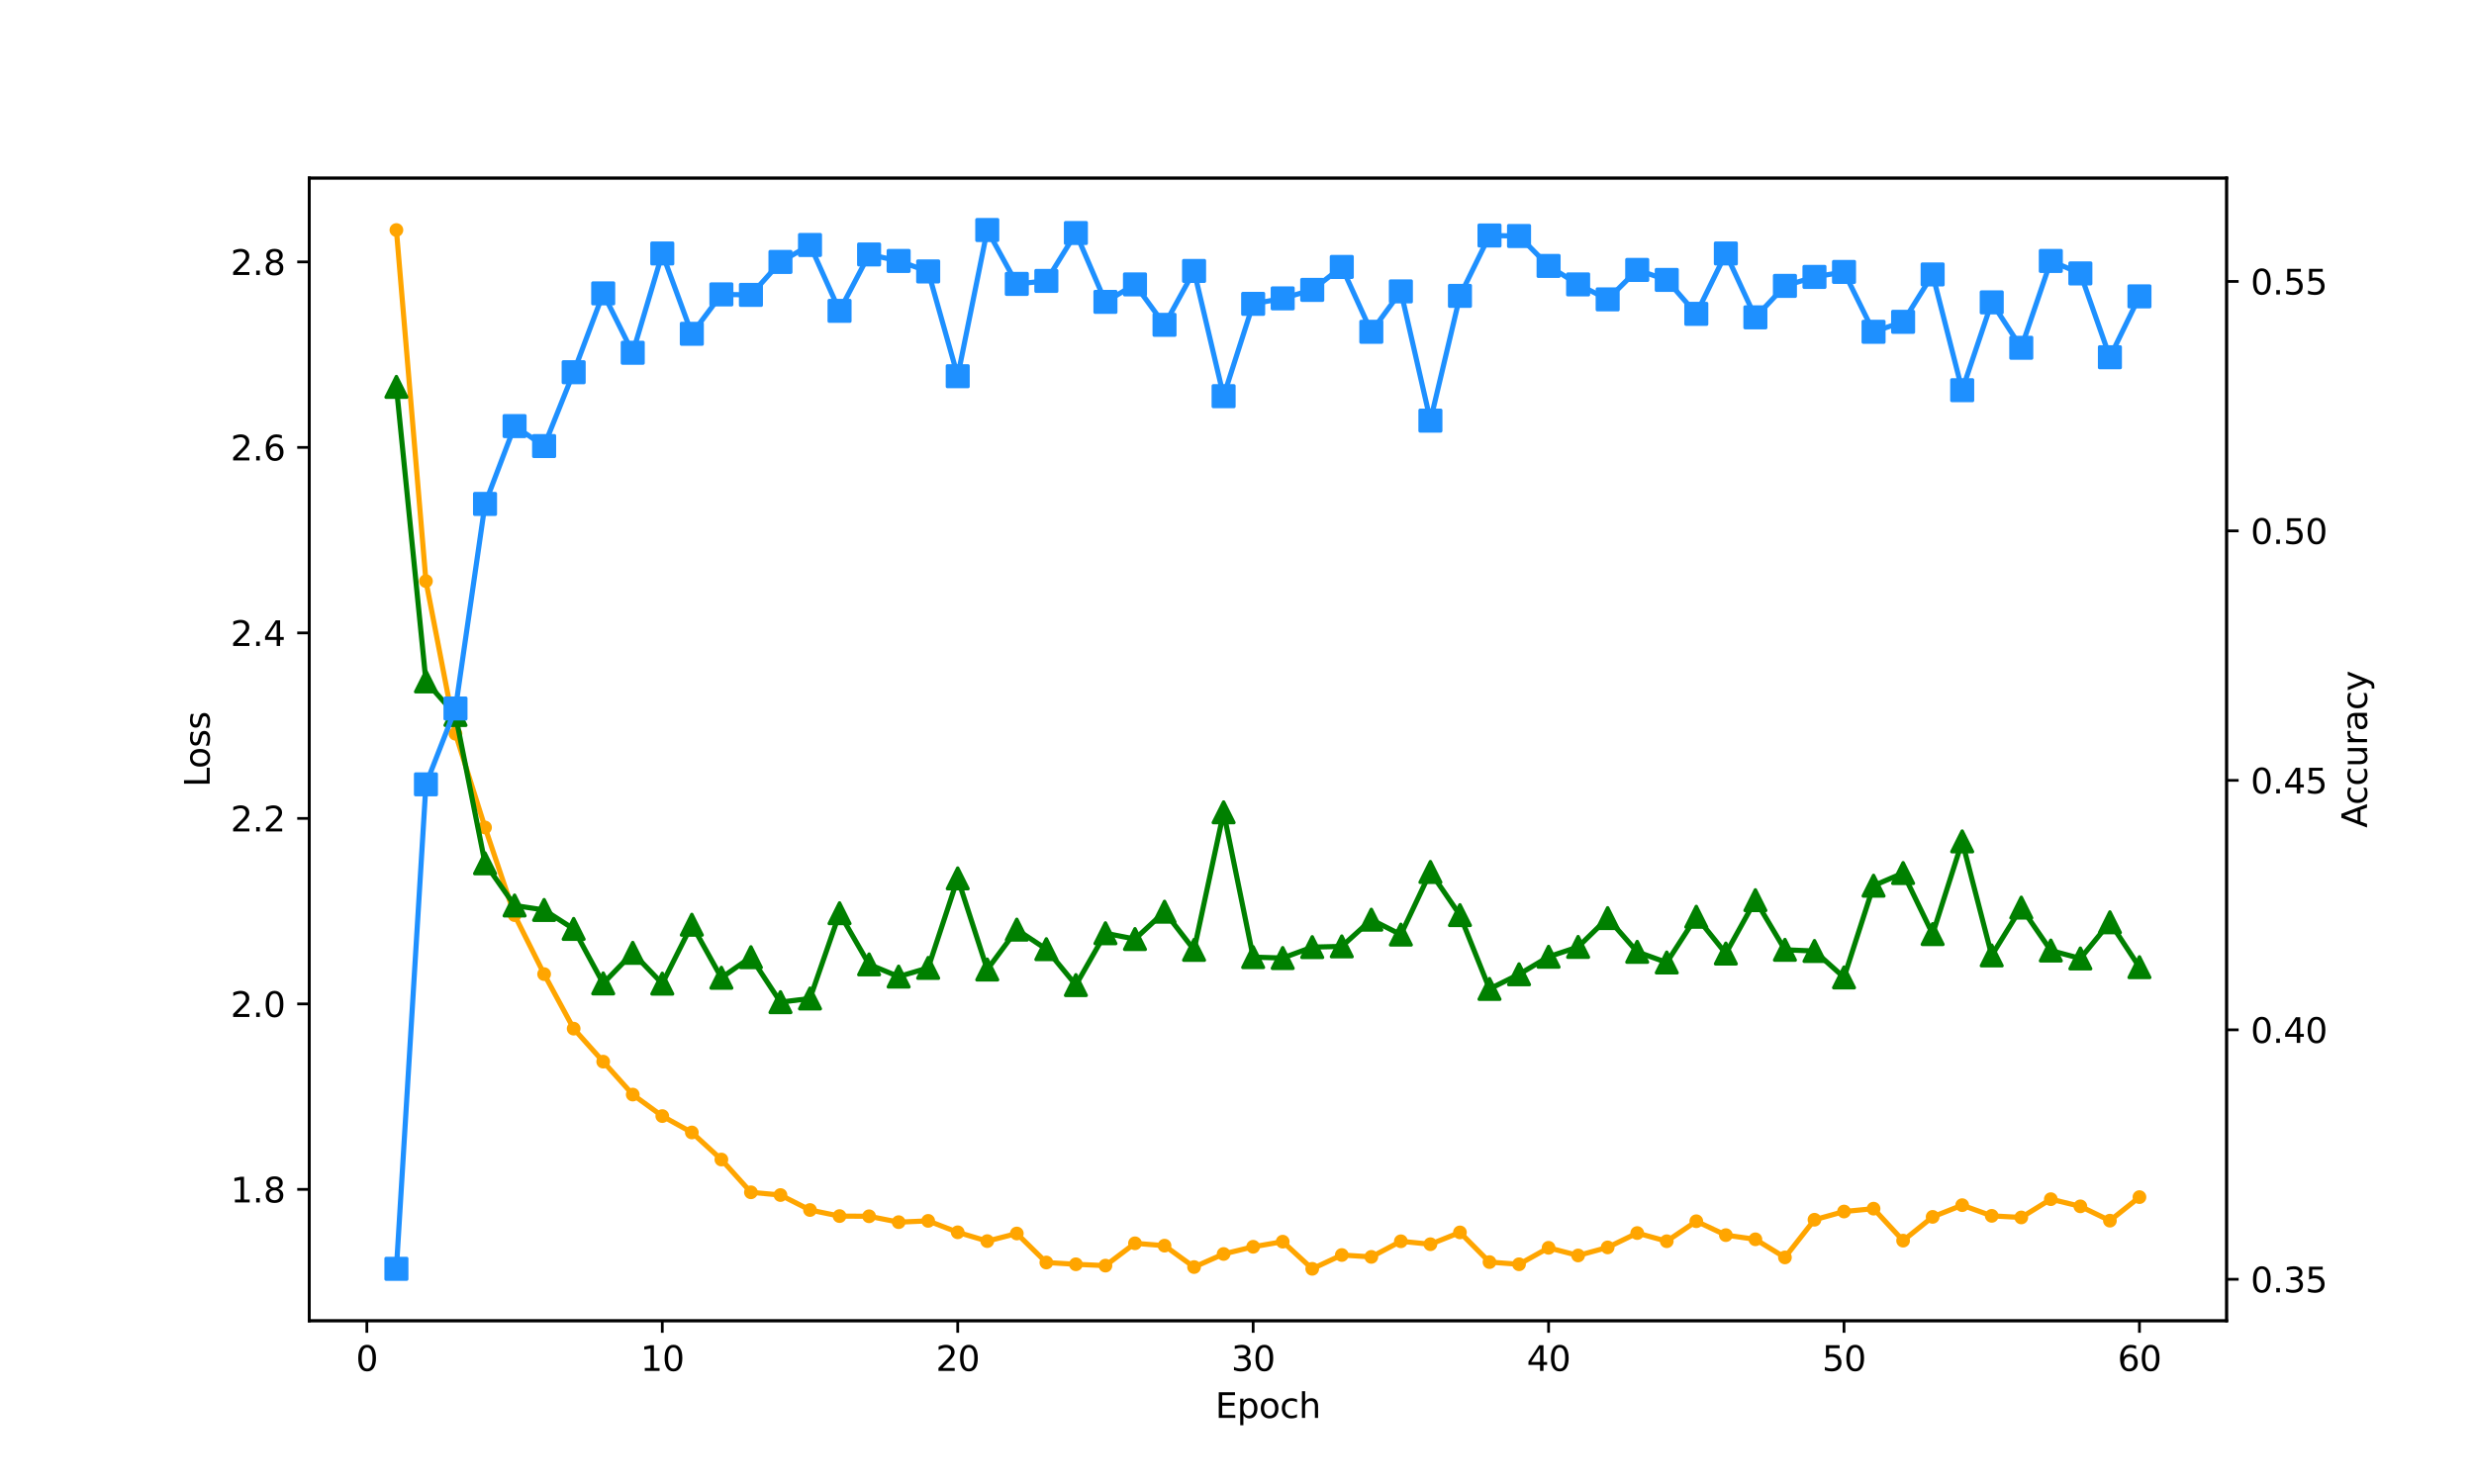 <?xml version="1.0" encoding="utf-8" standalone="no"?>
<!DOCTYPE svg PUBLIC "-//W3C//DTD SVG 1.1//EN"
  "http://www.w3.org/Graphics/SVG/1.1/DTD/svg11.dtd">
<svg xmlns:xlink="http://www.w3.org/1999/xlink" width="720pt" height="432pt" viewBox="0 0 720 432" xmlns="http://www.w3.org/2000/svg" version="1.1">
 <defs>
  <style type="text/css">*{stroke-linejoin: round; stroke-linecap: butt}</style>
 </defs>
 <g id="figure_1">
  <g id="patch_1">
   <path d="M 0 432 
L 720 432 
L 720 0 
L 0 0 
z
" style="fill: #ffffff"/>
  </g>
  <g id="axes_1">
   <g id="patch_2">
    <path d="M 90 384.48 
L 648 384.48 
L 648 51.84 
L 90 51.84 
z
" style="fill: #ffffff"/>
   </g>
   <g id="matplotlib.axis_1">
    <g id="xtick_1">
     <g id="line2d_1">
      <defs>
       <path id="m071fb9307c" d="M 0 0 
L 0 3.5 
" style="stroke: #000000; stroke-width: 0.8"/>
      </defs>
      <g>
       <use xlink:href="#m071fb9307c" x="106.766" y="384.48" style="stroke: #000000; stroke-width: 0.8"/>
      </g>
     </g>
     <g id="text_1">
      <!-- 0 -->
      <g transform="translate(103.585 399.078)scale(0.1 -0.1)">
       <defs>
        <path id="DejaVuSans-30" d="M 2034 4250 
Q 1547 4250 1301 3770 
Q 1056 3291 1056 2328 
Q 1056 1369 1301 889 
Q 1547 409 2034 409 
Q 2525 409 2770 889 
Q 3016 1369 3016 2328 
Q 3016 3291 2770 3770 
Q 2525 4250 2034 4250 
z
M 2034 4750 
Q 2819 4750 3233 4129 
Q 3647 3509 3647 2328 
Q 3647 1150 3233 529 
Q 2819 -91 2034 -91 
Q 1250 -91 836 529 
Q 422 1150 422 2328 
Q 422 3509 836 4129 
Q 1250 4750 2034 4750 
z
" transform="scale(0.016)"/>
       </defs>
       <use xlink:href="#DejaVuSans-30"/>
      </g>
     </g>
    </g>
    <g id="xtick_2">
     <g id="line2d_2">
      <g>
       <use xlink:href="#m071fb9307c" x="192.744" y="384.48" style="stroke: #000000; stroke-width: 0.8"/>
      </g>
     </g>
     <g id="text_2">
      <!-- 10 -->
      <g transform="translate(186.382 399.078)scale(0.1 -0.1)">
       <defs>
        <path id="DejaVuSans-31" d="M 794 531 
L 1825 531 
L 1825 4091 
L 703 3866 
L 703 4441 
L 1819 4666 
L 2450 4666 
L 2450 531 
L 3481 531 
L 3481 0 
L 794 0 
L 794 531 
z
" transform="scale(0.016)"/>
       </defs>
       <use xlink:href="#DejaVuSans-31"/>
       <use xlink:href="#DejaVuSans-30" x="63.623"/>
      </g>
     </g>
    </g>
    <g id="xtick_3">
     <g id="line2d_3">
      <g>
       <use xlink:href="#m071fb9307c" x="278.723" y="384.48" style="stroke: #000000; stroke-width: 0.8"/>
      </g>
     </g>
     <g id="text_3">
      <!-- 20 -->
      <g transform="translate(272.36 399.078)scale(0.1 -0.1)">
       <defs>
        <path id="DejaVuSans-32" d="M 1228 531 
L 3431 531 
L 3431 0 
L 469 0 
L 469 531 
Q 828 903 1448 1529 
Q 2069 2156 2228 2338 
Q 2531 2678 2651 2914 
Q 2772 3150 2772 3378 
Q 2772 3750 2511 3984 
Q 2250 4219 1831 4219 
Q 1534 4219 1204 4116 
Q 875 4013 500 3803 
L 500 4441 
Q 881 4594 1212 4672 
Q 1544 4750 1819 4750 
Q 2544 4750 2975 4387 
Q 3406 4025 3406 3419 
Q 3406 3131 3298 2873 
Q 3191 2616 2906 2266 
Q 2828 2175 2409 1742 
Q 1991 1309 1228 531 
z
" transform="scale(0.016)"/>
       </defs>
       <use xlink:href="#DejaVuSans-32"/>
       <use xlink:href="#DejaVuSans-30" x="63.623"/>
      </g>
     </g>
    </g>
    <g id="xtick_4">
     <g id="line2d_4">
      <g>
       <use xlink:href="#m071fb9307c" x="364.701" y="384.48" style="stroke: #000000; stroke-width: 0.8"/>
      </g>
     </g>
     <g id="text_4">
      <!-- 30 -->
      <g transform="translate(358.339 399.078)scale(0.1 -0.1)">
       <defs>
        <path id="DejaVuSans-33" d="M 2597 2516 
Q 3050 2419 3304 2112 
Q 3559 1806 3559 1356 
Q 3559 666 3084 287 
Q 2609 -91 1734 -91 
Q 1441 -91 1130 -33 
Q 819 25 488 141 
L 488 750 
Q 750 597 1062 519 
Q 1375 441 1716 441 
Q 2309 441 2620 675 
Q 2931 909 2931 1356 
Q 2931 1769 2642 2001 
Q 2353 2234 1838 2234 
L 1294 2234 
L 1294 2753 
L 1863 2753 
Q 2328 2753 2575 2939 
Q 2822 3125 2822 3475 
Q 2822 3834 2567 4026 
Q 2313 4219 1838 4219 
Q 1578 4219 1281 4162 
Q 984 4106 628 3988 
L 628 4550 
Q 988 4650 1302 4700 
Q 1616 4750 1894 4750 
Q 2613 4750 3031 4423 
Q 3450 4097 3450 3541 
Q 3450 3153 3228 2886 
Q 3006 2619 2597 2516 
z
" transform="scale(0.016)"/>
       </defs>
       <use xlink:href="#DejaVuSans-33"/>
       <use xlink:href="#DejaVuSans-30" x="63.623"/>
      </g>
     </g>
    </g>
    <g id="xtick_5">
     <g id="line2d_5">
      <g>
       <use xlink:href="#m071fb9307c" x="450.68" y="384.48" style="stroke: #000000; stroke-width: 0.8"/>
      </g>
     </g>
     <g id="text_5">
      <!-- 40 -->
      <g transform="translate(444.317 399.078)scale(0.1 -0.1)">
       <defs>
        <path id="DejaVuSans-34" d="M 2419 4116 
L 825 1625 
L 2419 1625 
L 2419 4116 
z
M 2253 4666 
L 3047 4666 
L 3047 1625 
L 3713 1625 
L 3713 1100 
L 3047 1100 
L 3047 0 
L 2419 0 
L 2419 1100 
L 313 1100 
L 313 1709 
L 2253 4666 
z
" transform="scale(0.016)"/>
       </defs>
       <use xlink:href="#DejaVuSans-34"/>
       <use xlink:href="#DejaVuSans-30" x="63.623"/>
      </g>
     </g>
    </g>
    <g id="xtick_6">
     <g id="line2d_6">
      <g>
       <use xlink:href="#m071fb9307c" x="536.658" y="384.48" style="stroke: #000000; stroke-width: 0.8"/>
      </g>
     </g>
     <g id="text_6">
      <!-- 50 -->
      <g transform="translate(530.295 399.078)scale(0.1 -0.1)">
       <defs>
        <path id="DejaVuSans-35" d="M 691 4666 
L 3169 4666 
L 3169 4134 
L 1269 4134 
L 1269 2991 
Q 1406 3038 1543 3061 
Q 1681 3084 1819 3084 
Q 2600 3084 3056 2656 
Q 3513 2228 3513 1497 
Q 3513 744 3044 326 
Q 2575 -91 1722 -91 
Q 1428 -91 1123 -41 
Q 819 9 494 109 
L 494 744 
Q 775 591 1075 516 
Q 1375 441 1709 441 
Q 2250 441 2565 725 
Q 2881 1009 2881 1497 
Q 2881 1984 2565 2268 
Q 2250 2553 1709 2553 
Q 1456 2553 1204 2497 
Q 953 2441 691 2322 
L 691 4666 
z
" transform="scale(0.016)"/>
       </defs>
       <use xlink:href="#DejaVuSans-35"/>
       <use xlink:href="#DejaVuSans-30" x="63.623"/>
      </g>
     </g>
    </g>
    <g id="xtick_7">
     <g id="line2d_7">
      <g>
       <use xlink:href="#m071fb9307c" x="622.636" y="384.48" style="stroke: #000000; stroke-width: 0.8"/>
      </g>
     </g>
     <g id="text_7">
      <!-- 60 -->
      <g transform="translate(616.274 399.078)scale(0.1 -0.1)">
       <defs>
        <path id="DejaVuSans-36" d="M 2113 2584 
Q 1688 2584 1439 2293 
Q 1191 2003 1191 1497 
Q 1191 994 1439 701 
Q 1688 409 2113 409 
Q 2538 409 2786 701 
Q 3034 994 3034 1497 
Q 3034 2003 2786 2293 
Q 2538 2584 2113 2584 
z
M 3366 4563 
L 3366 3988 
Q 3128 4100 2886 4159 
Q 2644 4219 2406 4219 
Q 1781 4219 1451 3797 
Q 1122 3375 1075 2522 
Q 1259 2794 1537 2939 
Q 1816 3084 2150 3084 
Q 2853 3084 3261 2657 
Q 3669 2231 3669 1497 
Q 3669 778 3244 343 
Q 2819 -91 2113 -91 
Q 1303 -91 875 529 
Q 447 1150 447 2328 
Q 447 3434 972 4092 
Q 1497 4750 2381 4750 
Q 2619 4750 2861 4703 
Q 3103 4656 3366 4563 
z
" transform="scale(0.016)"/>
       </defs>
       <use xlink:href="#DejaVuSans-36"/>
       <use xlink:href="#DejaVuSans-30" x="63.623"/>
      </g>
     </g>
    </g>
    <g id="text_8">
     <!-- Epoch -->
     <g transform="translate(353.689 412.757)scale(0.1 -0.1)">
      <defs>
       <path id="DejaVuSans-45" d="M 628 4666 
L 3578 4666 
L 3578 4134 
L 1259 4134 
L 1259 2753 
L 3481 2753 
L 3481 2222 
L 1259 2222 
L 1259 531 
L 3634 531 
L 3634 0 
L 628 0 
L 628 4666 
z
" transform="scale(0.016)"/>
       <path id="DejaVuSans-70" d="M 1159 525 
L 1159 -1331 
L 581 -1331 
L 581 3500 
L 1159 3500 
L 1159 2969 
Q 1341 3281 1617 3432 
Q 1894 3584 2278 3584 
Q 2916 3584 3314 3078 
Q 3713 2572 3713 1747 
Q 3713 922 3314 415 
Q 2916 -91 2278 -91 
Q 1894 -91 1617 61 
Q 1341 213 1159 525 
z
M 3116 1747 
Q 3116 2381 2855 2742 
Q 2594 3103 2138 3103 
Q 1681 3103 1420 2742 
Q 1159 2381 1159 1747 
Q 1159 1113 1420 752 
Q 1681 391 2138 391 
Q 2594 391 2855 752 
Q 3116 1113 3116 1747 
z
" transform="scale(0.016)"/>
       <path id="DejaVuSans-6f" d="M 1959 3097 
Q 1497 3097 1228 2736 
Q 959 2375 959 1747 
Q 959 1119 1226 758 
Q 1494 397 1959 397 
Q 2419 397 2687 759 
Q 2956 1122 2956 1747 
Q 2956 2369 2687 2733 
Q 2419 3097 1959 3097 
z
M 1959 3584 
Q 2709 3584 3137 3096 
Q 3566 2609 3566 1747 
Q 3566 888 3137 398 
Q 2709 -91 1959 -91 
Q 1206 -91 779 398 
Q 353 888 353 1747 
Q 353 2609 779 3096 
Q 1206 3584 1959 3584 
z
" transform="scale(0.016)"/>
       <path id="DejaVuSans-63" d="M 3122 3366 
L 3122 2828 
Q 2878 2963 2633 3030 
Q 2388 3097 2138 3097 
Q 1578 3097 1268 2742 
Q 959 2388 959 1747 
Q 959 1106 1268 751 
Q 1578 397 2138 397 
Q 2388 397 2633 464 
Q 2878 531 3122 666 
L 3122 134 
Q 2881 22 2623 -34 
Q 2366 -91 2075 -91 
Q 1284 -91 818 406 
Q 353 903 353 1747 
Q 353 2603 823 3093 
Q 1294 3584 2113 3584 
Q 2378 3584 2631 3529 
Q 2884 3475 3122 3366 
z
" transform="scale(0.016)"/>
       <path id="DejaVuSans-68" d="M 3513 2113 
L 3513 0 
L 2938 0 
L 2938 2094 
Q 2938 2591 2744 2837 
Q 2550 3084 2163 3084 
Q 1697 3084 1428 2787 
Q 1159 2491 1159 1978 
L 1159 0 
L 581 0 
L 581 4863 
L 1159 4863 
L 1159 2956 
Q 1366 3272 1645 3428 
Q 1925 3584 2291 3584 
Q 2894 3584 3203 3211 
Q 3513 2838 3513 2113 
z
" transform="scale(0.016)"/>
      </defs>
      <use xlink:href="#DejaVuSans-45"/>
      <use xlink:href="#DejaVuSans-70" x="63.184"/>
      <use xlink:href="#DejaVuSans-6f" x="126.66"/>
      <use xlink:href="#DejaVuSans-63" x="187.842"/>
      <use xlink:href="#DejaVuSans-68" x="242.822"/>
     </g>
    </g>
   </g>
   <g id="matplotlib.axis_2">
    <g id="ytick_1">
     <g id="line2d_8">
      <defs>
       <path id="m96fc26f992" d="M 0 0 
L -3.5 0 
" style="stroke: #000000; stroke-width: 0.8"/>
      </defs>
      <g>
       <use xlink:href="#m96fc26f992" x="90" y="346.24" style="stroke: #000000; stroke-width: 0.8"/>
      </g>
     </g>
     <g id="text_9">
      <!-- 1.8 -->
      <g transform="translate(67.097 350.039)scale(0.1 -0.1)">
       <defs>
        <path id="DejaVuSans-2e" d="M 684 794 
L 1344 794 
L 1344 0 
L 684 0 
L 684 794 
z
" transform="scale(0.016)"/>
        <path id="DejaVuSans-38" d="M 2034 2216 
Q 1584 2216 1326 1975 
Q 1069 1734 1069 1313 
Q 1069 891 1326 650 
Q 1584 409 2034 409 
Q 2484 409 2743 651 
Q 3003 894 3003 1313 
Q 3003 1734 2745 1975 
Q 2488 2216 2034 2216 
z
M 1403 2484 
Q 997 2584 770 2862 
Q 544 3141 544 3541 
Q 544 4100 942 4425 
Q 1341 4750 2034 4750 
Q 2731 4750 3128 4425 
Q 3525 4100 3525 3541 
Q 3525 3141 3298 2862 
Q 3072 2584 2669 2484 
Q 3125 2378 3379 2068 
Q 3634 1759 3634 1313 
Q 3634 634 3220 271 
Q 2806 -91 2034 -91 
Q 1263 -91 848 271 
Q 434 634 434 1313 
Q 434 1759 690 2068 
Q 947 2378 1403 2484 
z
M 1172 3481 
Q 1172 3119 1398 2916 
Q 1625 2713 2034 2713 
Q 2441 2713 2670 2916 
Q 2900 3119 2900 3481 
Q 2900 3844 2670 4047 
Q 2441 4250 2034 4250 
Q 1625 4250 1398 4047 
Q 1172 3844 1172 3481 
z
" transform="scale(0.016)"/>
       </defs>
       <use xlink:href="#DejaVuSans-31"/>
       <use xlink:href="#DejaVuSans-2e" x="63.623"/>
       <use xlink:href="#DejaVuSans-38" x="95.41"/>
      </g>
     </g>
    </g>
    <g id="ytick_2">
     <g id="line2d_9">
      <g>
       <use xlink:href="#m96fc26f992" x="90" y="292.24" style="stroke: #000000; stroke-width: 0.8"/>
      </g>
     </g>
     <g id="text_10">
      <!-- 2.0 -->
      <g transform="translate(67.097 296.039)scale(0.1 -0.1)">
       <use xlink:href="#DejaVuSans-32"/>
       <use xlink:href="#DejaVuSans-2e" x="63.623"/>
       <use xlink:href="#DejaVuSans-30" x="95.41"/>
      </g>
     </g>
    </g>
    <g id="ytick_3">
     <g id="line2d_10">
      <g>
       <use xlink:href="#m96fc26f992" x="90" y="238.241" style="stroke: #000000; stroke-width: 0.8"/>
      </g>
     </g>
     <g id="text_11">
      <!-- 2.2 -->
      <g transform="translate(67.097 242.04)scale(0.1 -0.1)">
       <use xlink:href="#DejaVuSans-32"/>
       <use xlink:href="#DejaVuSans-2e" x="63.623"/>
       <use xlink:href="#DejaVuSans-32" x="95.41"/>
      </g>
     </g>
    </g>
    <g id="ytick_4">
     <g id="line2d_11">
      <g>
       <use xlink:href="#m96fc26f992" x="90" y="184.242" style="stroke: #000000; stroke-width: 0.8"/>
      </g>
     </g>
     <g id="text_12">
      <!-- 2.4 -->
      <g transform="translate(67.097 188.041)scale(0.1 -0.1)">
       <use xlink:href="#DejaVuSans-32"/>
       <use xlink:href="#DejaVuSans-2e" x="63.623"/>
       <use xlink:href="#DejaVuSans-34" x="95.41"/>
      </g>
     </g>
    </g>
    <g id="ytick_5">
     <g id="line2d_12">
      <g>
       <use xlink:href="#m96fc26f992" x="90" y="130.242" style="stroke: #000000; stroke-width: 0.8"/>
      </g>
     </g>
     <g id="text_13">
      <!-- 2.6 -->
      <g transform="translate(67.097 134.042)scale(0.1 -0.1)">
       <use xlink:href="#DejaVuSans-32"/>
       <use xlink:href="#DejaVuSans-2e" x="63.623"/>
       <use xlink:href="#DejaVuSans-36" x="95.41"/>
      </g>
     </g>
    </g>
    <g id="ytick_6">
     <g id="line2d_13">
      <g>
       <use xlink:href="#m96fc26f992" x="90" y="76.243" style="stroke: #000000; stroke-width: 0.8"/>
      </g>
     </g>
     <g id="text_14">
      <!-- 2.8 -->
      <g transform="translate(67.097 80.042)scale(0.1 -0.1)">
       <use xlink:href="#DejaVuSans-32"/>
       <use xlink:href="#DejaVuSans-2e" x="63.623"/>
       <use xlink:href="#DejaVuSans-38" x="95.41"/>
      </g>
     </g>
    </g>
    <g id="text_15">
     <!-- Loss -->
     <g transform="translate(61.017 229.127)rotate(-90)scale(0.1 -0.1)">
      <defs>
       <path id="DejaVuSans-4c" d="M 628 4666 
L 1259 4666 
L 1259 531 
L 3531 531 
L 3531 0 
L 628 0 
L 628 4666 
z
" transform="scale(0.016)"/>
       <path id="DejaVuSans-73" d="M 2834 3397 
L 2834 2853 
Q 2591 2978 2328 3040 
Q 2066 3103 1784 3103 
Q 1356 3103 1142 2972 
Q 928 2841 928 2578 
Q 928 2378 1081 2264 
Q 1234 2150 1697 2047 
L 1894 2003 
Q 2506 1872 2764 1633 
Q 3022 1394 3022 966 
Q 3022 478 2636 193 
Q 2250 -91 1575 -91 
Q 1294 -91 989 -36 
Q 684 19 347 128 
L 347 722 
Q 666 556 975 473 
Q 1284 391 1588 391 
Q 1994 391 2212 530 
Q 2431 669 2431 922 
Q 2431 1156 2273 1281 
Q 2116 1406 1581 1522 
L 1381 1569 
Q 847 1681 609 1914 
Q 372 2147 372 2553 
Q 372 3047 722 3315 
Q 1072 3584 1716 3584 
Q 2034 3584 2315 3537 
Q 2597 3491 2834 3397 
z
" transform="scale(0.016)"/>
      </defs>
      <use xlink:href="#DejaVuSans-4c"/>
      <use xlink:href="#DejaVuSans-6f" x="53.963"/>
      <use xlink:href="#DejaVuSans-73" x="115.145"/>
      <use xlink:href="#DejaVuSans-73" x="167.244"/>
     </g>
    </g>
   </g>
   <g id="line2d_14">
    <path d="M 115.364 66.96 
L 123.961 169.171 
L 132.559 213.599 
L 141.157 240.881 
L 149.755 266.395 
L 158.353 283.571 
L 166.951 299.444 
L 175.549 309.051 
L 184.146 318.637 
L 192.744 324.897 
L 201.342 329.666 
L 209.94 337.545 
L 218.538 347.086 
L 227.136 347.884 
L 235.733 352.241 
L 244.331 354.008 
L 252.929 354.065 
L 261.527 355.775 
L 270.125 355.402 
L 278.723 358.727 
L 287.32 361.294 
L 295.918 359.076 
L 304.516 367.522 
L 313.114 368.04 
L 321.712 368.43 
L 330.31 361.93 
L 338.908 362.618 
L 347.505 368.847 
L 356.103 365.04 
L 364.701 362.945 
L 373.299 361.456 
L 381.897 369.36 
L 390.495 365.34 
L 399.092 365.887 
L 407.69 361.34 
L 416.288 362.198 
L 424.886 358.758 
L 433.484 367.402 
L 442.082 368.037 
L 450.68 363.242 
L 459.277 365.474 
L 467.875 363.127 
L 476.473 358.949 
L 485.071 361.328 
L 493.669 355.51 
L 502.267 359.551 
L 510.864 360.767 
L 519.462 366.042 
L 528.06 355.072 
L 536.658 352.682 
L 545.256 351.85 
L 553.854 361.157 
L 562.451 354.237 
L 571.049 350.829 
L 579.647 353.941 
L 588.245 354.403 
L 596.843 349.088 
L 605.441 351.174 
L 614.039 355.339 
L 622.636 348.486 
" clip-path="url(#p38b39706d1)" style="fill: none; stroke: #ffa500; stroke-width: 1.5; stroke-linecap: square"/>
    <defs>
     <path id="m492eff7c7e" d="M 0 1.5 
C 0.398 1.5 0.779 1.342 1.061 1.061 
C 1.342 0.779 1.5 0.398 1.5 0 
C 1.5 -0.398 1.342 -0.779 1.061 -1.061 
C 0.779 -1.342 0.398 -1.5 0 -1.5 
C -0.398 -1.5 -0.779 -1.342 -1.061 -1.061 
C -1.342 -0.779 -1.5 -0.398 -1.5 0 
C -1.5 0.398 -1.342 0.779 -1.061 1.061 
C -0.779 1.342 -0.398 1.5 0 1.5 
z
" style="stroke: #ffa500"/>
    </defs>
    <g clip-path="url(#p38b39706d1)">
     <use xlink:href="#m492eff7c7e" x="115.364" y="66.96" style="fill: #ffa500; stroke: #ffa500"/>
     <use xlink:href="#m492eff7c7e" x="123.961" y="169.171" style="fill: #ffa500; stroke: #ffa500"/>
     <use xlink:href="#m492eff7c7e" x="132.559" y="213.599" style="fill: #ffa500; stroke: #ffa500"/>
     <use xlink:href="#m492eff7c7e" x="141.157" y="240.881" style="fill: #ffa500; stroke: #ffa500"/>
     <use xlink:href="#m492eff7c7e" x="149.755" y="266.395" style="fill: #ffa500; stroke: #ffa500"/>
     <use xlink:href="#m492eff7c7e" x="158.353" y="283.571" style="fill: #ffa500; stroke: #ffa500"/>
     <use xlink:href="#m492eff7c7e" x="166.951" y="299.444" style="fill: #ffa500; stroke: #ffa500"/>
     <use xlink:href="#m492eff7c7e" x="175.549" y="309.051" style="fill: #ffa500; stroke: #ffa500"/>
     <use xlink:href="#m492eff7c7e" x="184.146" y="318.637" style="fill: #ffa500; stroke: #ffa500"/>
     <use xlink:href="#m492eff7c7e" x="192.744" y="324.897" style="fill: #ffa500; stroke: #ffa500"/>
     <use xlink:href="#m492eff7c7e" x="201.342" y="329.666" style="fill: #ffa500; stroke: #ffa500"/>
     <use xlink:href="#m492eff7c7e" x="209.94" y="337.545" style="fill: #ffa500; stroke: #ffa500"/>
     <use xlink:href="#m492eff7c7e" x="218.538" y="347.086" style="fill: #ffa500; stroke: #ffa500"/>
     <use xlink:href="#m492eff7c7e" x="227.136" y="347.884" style="fill: #ffa500; stroke: #ffa500"/>
     <use xlink:href="#m492eff7c7e" x="235.733" y="352.241" style="fill: #ffa500; stroke: #ffa500"/>
     <use xlink:href="#m492eff7c7e" x="244.331" y="354.008" style="fill: #ffa500; stroke: #ffa500"/>
     <use xlink:href="#m492eff7c7e" x="252.929" y="354.065" style="fill: #ffa500; stroke: #ffa500"/>
     <use xlink:href="#m492eff7c7e" x="261.527" y="355.775" style="fill: #ffa500; stroke: #ffa500"/>
     <use xlink:href="#m492eff7c7e" x="270.125" y="355.402" style="fill: #ffa500; stroke: #ffa500"/>
     <use xlink:href="#m492eff7c7e" x="278.723" y="358.727" style="fill: #ffa500; stroke: #ffa500"/>
     <use xlink:href="#m492eff7c7e" x="287.32" y="361.294" style="fill: #ffa500; stroke: #ffa500"/>
     <use xlink:href="#m492eff7c7e" x="295.918" y="359.076" style="fill: #ffa500; stroke: #ffa500"/>
     <use xlink:href="#m492eff7c7e" x="304.516" y="367.522" style="fill: #ffa500; stroke: #ffa500"/>
     <use xlink:href="#m492eff7c7e" x="313.114" y="368.04" style="fill: #ffa500; stroke: #ffa500"/>
     <use xlink:href="#m492eff7c7e" x="321.712" y="368.43" style="fill: #ffa500; stroke: #ffa500"/>
     <use xlink:href="#m492eff7c7e" x="330.31" y="361.93" style="fill: #ffa500; stroke: #ffa500"/>
     <use xlink:href="#m492eff7c7e" x="338.908" y="362.618" style="fill: #ffa500; stroke: #ffa500"/>
     <use xlink:href="#m492eff7c7e" x="347.505" y="368.847" style="fill: #ffa500; stroke: #ffa500"/>
     <use xlink:href="#m492eff7c7e" x="356.103" y="365.04" style="fill: #ffa500; stroke: #ffa500"/>
     <use xlink:href="#m492eff7c7e" x="364.701" y="362.945" style="fill: #ffa500; stroke: #ffa500"/>
     <use xlink:href="#m492eff7c7e" x="373.299" y="361.456" style="fill: #ffa500; stroke: #ffa500"/>
     <use xlink:href="#m492eff7c7e" x="381.897" y="369.36" style="fill: #ffa500; stroke: #ffa500"/>
     <use xlink:href="#m492eff7c7e" x="390.495" y="365.34" style="fill: #ffa500; stroke: #ffa500"/>
     <use xlink:href="#m492eff7c7e" x="399.092" y="365.887" style="fill: #ffa500; stroke: #ffa500"/>
     <use xlink:href="#m492eff7c7e" x="407.69" y="361.34" style="fill: #ffa500; stroke: #ffa500"/>
     <use xlink:href="#m492eff7c7e" x="416.288" y="362.198" style="fill: #ffa500; stroke: #ffa500"/>
     <use xlink:href="#m492eff7c7e" x="424.886" y="358.758" style="fill: #ffa500; stroke: #ffa500"/>
     <use xlink:href="#m492eff7c7e" x="433.484" y="367.402" style="fill: #ffa500; stroke: #ffa500"/>
     <use xlink:href="#m492eff7c7e" x="442.082" y="368.037" style="fill: #ffa500; stroke: #ffa500"/>
     <use xlink:href="#m492eff7c7e" x="450.68" y="363.242" style="fill: #ffa500; stroke: #ffa500"/>
     <use xlink:href="#m492eff7c7e" x="459.277" y="365.474" style="fill: #ffa500; stroke: #ffa500"/>
     <use xlink:href="#m492eff7c7e" x="467.875" y="363.127" style="fill: #ffa500; stroke: #ffa500"/>
     <use xlink:href="#m492eff7c7e" x="476.473" y="358.949" style="fill: #ffa500; stroke: #ffa500"/>
     <use xlink:href="#m492eff7c7e" x="485.071" y="361.328" style="fill: #ffa500; stroke: #ffa500"/>
     <use xlink:href="#m492eff7c7e" x="493.669" y="355.51" style="fill: #ffa500; stroke: #ffa500"/>
     <use xlink:href="#m492eff7c7e" x="502.267" y="359.551" style="fill: #ffa500; stroke: #ffa500"/>
     <use xlink:href="#m492eff7c7e" x="510.864" y="360.767" style="fill: #ffa500; stroke: #ffa500"/>
     <use xlink:href="#m492eff7c7e" x="519.462" y="366.042" style="fill: #ffa500; stroke: #ffa500"/>
     <use xlink:href="#m492eff7c7e" x="528.06" y="355.072" style="fill: #ffa500; stroke: #ffa500"/>
     <use xlink:href="#m492eff7c7e" x="536.658" y="352.682" style="fill: #ffa500; stroke: #ffa500"/>
     <use xlink:href="#m492eff7c7e" x="545.256" y="351.85" style="fill: #ffa500; stroke: #ffa500"/>
     <use xlink:href="#m492eff7c7e" x="553.854" y="361.157" style="fill: #ffa500; stroke: #ffa500"/>
     <use xlink:href="#m492eff7c7e" x="562.451" y="354.237" style="fill: #ffa500; stroke: #ffa500"/>
     <use xlink:href="#m492eff7c7e" x="571.049" y="350.829" style="fill: #ffa500; stroke: #ffa500"/>
     <use xlink:href="#m492eff7c7e" x="579.647" y="353.941" style="fill: #ffa500; stroke: #ffa500"/>
     <use xlink:href="#m492eff7c7e" x="588.245" y="354.403" style="fill: #ffa500; stroke: #ffa500"/>
     <use xlink:href="#m492eff7c7e" x="596.843" y="349.088" style="fill: #ffa500; stroke: #ffa500"/>
     <use xlink:href="#m492eff7c7e" x="605.441" y="351.174" style="fill: #ffa500; stroke: #ffa500"/>
     <use xlink:href="#m492eff7c7e" x="614.039" y="355.339" style="fill: #ffa500; stroke: #ffa500"/>
     <use xlink:href="#m492eff7c7e" x="622.636" y="348.486" style="fill: #ffa500; stroke: #ffa500"/>
    </g>
   </g>
   <g id="line2d_15">
    <path d="M 115.364 112.62 
L 123.961 198.376 
L 132.559 208.135 
L 141.157 251.316 
L 149.755 263.597 
L 158.353 264.894 
L 166.951 270.412 
L 175.549 286.279 
L 184.146 277.37 
L 192.744 286.338 
L 201.342 269.195 
L 209.94 284.627 
L 218.538 278.642 
L 227.136 291.733 
L 235.733 290.663 
L 244.331 265.846 
L 252.929 280.738 
L 261.527 284.291 
L 270.125 281.76 
L 278.723 255.705 
L 287.32 282.228 
L 295.918 270.616 
L 304.516 276.311 
L 313.114 286.759 
L 321.712 271.671 
L 330.31 273.36 
L 338.908 265.398 
L 347.505 276.517 
L 356.103 236.47 
L 364.701 278.622 
L 373.299 278.884 
L 381.897 275.71 
L 390.495 275.501 
L 399.092 267.723 
L 407.69 272.066 
L 416.288 253.832 
L 424.886 266.397 
L 433.484 287.882 
L 442.082 283.623 
L 450.68 278.519 
L 459.277 275.651 
L 467.875 267.266 
L 476.473 277.083 
L 485.071 280.188 
L 493.669 266.87 
L 502.267 277.579 
L 510.864 262.045 
L 519.462 276.494 
L 528.06 276.835 
L 536.658 284.531 
L 545.256 257.828 
L 553.854 254.148 
L 562.451 271.916 
L 571.049 244.929 
L 579.647 278.133 
L 588.245 264.207 
L 596.843 276.705 
L 605.441 279.009 
L 614.039 268.479 
L 622.636 281.549 
" clip-path="url(#p38b39706d1)" style="fill: none; stroke: #008000; stroke-width: 1.5; stroke-linecap: square"/>
    <defs>
     <path id="m61c2945248" d="M 0 -3 
L -3 3 
L 3 3 
z
" style="stroke: #008000; stroke-linejoin: miter"/>
    </defs>
    <g clip-path="url(#p38b39706d1)">
     <use xlink:href="#m61c2945248" x="115.364" y="112.62" style="fill: #008000; stroke: #008000; stroke-linejoin: miter"/>
     <use xlink:href="#m61c2945248" x="123.961" y="198.376" style="fill: #008000; stroke: #008000; stroke-linejoin: miter"/>
     <use xlink:href="#m61c2945248" x="132.559" y="208.135" style="fill: #008000; stroke: #008000; stroke-linejoin: miter"/>
     <use xlink:href="#m61c2945248" x="141.157" y="251.316" style="fill: #008000; stroke: #008000; stroke-linejoin: miter"/>
     <use xlink:href="#m61c2945248" x="149.755" y="263.597" style="fill: #008000; stroke: #008000; stroke-linejoin: miter"/>
     <use xlink:href="#m61c2945248" x="158.353" y="264.894" style="fill: #008000; stroke: #008000; stroke-linejoin: miter"/>
     <use xlink:href="#m61c2945248" x="166.951" y="270.412" style="fill: #008000; stroke: #008000; stroke-linejoin: miter"/>
     <use xlink:href="#m61c2945248" x="175.549" y="286.279" style="fill: #008000; stroke: #008000; stroke-linejoin: miter"/>
     <use xlink:href="#m61c2945248" x="184.146" y="277.37" style="fill: #008000; stroke: #008000; stroke-linejoin: miter"/>
     <use xlink:href="#m61c2945248" x="192.744" y="286.338" style="fill: #008000; stroke: #008000; stroke-linejoin: miter"/>
     <use xlink:href="#m61c2945248" x="201.342" y="269.195" style="fill: #008000; stroke: #008000; stroke-linejoin: miter"/>
     <use xlink:href="#m61c2945248" x="209.94" y="284.627" style="fill: #008000; stroke: #008000; stroke-linejoin: miter"/>
     <use xlink:href="#m61c2945248" x="218.538" y="278.642" style="fill: #008000; stroke: #008000; stroke-linejoin: miter"/>
     <use xlink:href="#m61c2945248" x="227.136" y="291.733" style="fill: #008000; stroke: #008000; stroke-linejoin: miter"/>
     <use xlink:href="#m61c2945248" x="235.733" y="290.663" style="fill: #008000; stroke: #008000; stroke-linejoin: miter"/>
     <use xlink:href="#m61c2945248" x="244.331" y="265.846" style="fill: #008000; stroke: #008000; stroke-linejoin: miter"/>
     <use xlink:href="#m61c2945248" x="252.929" y="280.738" style="fill: #008000; stroke: #008000; stroke-linejoin: miter"/>
     <use xlink:href="#m61c2945248" x="261.527" y="284.291" style="fill: #008000; stroke: #008000; stroke-linejoin: miter"/>
     <use xlink:href="#m61c2945248" x="270.125" y="281.76" style="fill: #008000; stroke: #008000; stroke-linejoin: miter"/>
     <use xlink:href="#m61c2945248" x="278.723" y="255.705" style="fill: #008000; stroke: #008000; stroke-linejoin: miter"/>
     <use xlink:href="#m61c2945248" x="287.32" y="282.228" style="fill: #008000; stroke: #008000; stroke-linejoin: miter"/>
     <use xlink:href="#m61c2945248" x="295.918" y="270.616" style="fill: #008000; stroke: #008000; stroke-linejoin: miter"/>
     <use xlink:href="#m61c2945248" x="304.516" y="276.311" style="fill: #008000; stroke: #008000; stroke-linejoin: miter"/>
     <use xlink:href="#m61c2945248" x="313.114" y="286.759" style="fill: #008000; stroke: #008000; stroke-linejoin: miter"/>
     <use xlink:href="#m61c2945248" x="321.712" y="271.671" style="fill: #008000; stroke: #008000; stroke-linejoin: miter"/>
     <use xlink:href="#m61c2945248" x="330.31" y="273.36" style="fill: #008000; stroke: #008000; stroke-linejoin: miter"/>
     <use xlink:href="#m61c2945248" x="338.908" y="265.398" style="fill: #008000; stroke: #008000; stroke-linejoin: miter"/>
     <use xlink:href="#m61c2945248" x="347.505" y="276.517" style="fill: #008000; stroke: #008000; stroke-linejoin: miter"/>
     <use xlink:href="#m61c2945248" x="356.103" y="236.47" style="fill: #008000; stroke: #008000; stroke-linejoin: miter"/>
     <use xlink:href="#m61c2945248" x="364.701" y="278.622" style="fill: #008000; stroke: #008000; stroke-linejoin: miter"/>
     <use xlink:href="#m61c2945248" x="373.299" y="278.884" style="fill: #008000; stroke: #008000; stroke-linejoin: miter"/>
     <use xlink:href="#m61c2945248" x="381.897" y="275.71" style="fill: #008000; stroke: #008000; stroke-linejoin: miter"/>
     <use xlink:href="#m61c2945248" x="390.495" y="275.501" style="fill: #008000; stroke: #008000; stroke-linejoin: miter"/>
     <use xlink:href="#m61c2945248" x="399.092" y="267.723" style="fill: #008000; stroke: #008000; stroke-linejoin: miter"/>
     <use xlink:href="#m61c2945248" x="407.69" y="272.066" style="fill: #008000; stroke: #008000; stroke-linejoin: miter"/>
     <use xlink:href="#m61c2945248" x="416.288" y="253.832" style="fill: #008000; stroke: #008000; stroke-linejoin: miter"/>
     <use xlink:href="#m61c2945248" x="424.886" y="266.397" style="fill: #008000; stroke: #008000; stroke-linejoin: miter"/>
     <use xlink:href="#m61c2945248" x="433.484" y="287.882" style="fill: #008000; stroke: #008000; stroke-linejoin: miter"/>
     <use xlink:href="#m61c2945248" x="442.082" y="283.623" style="fill: #008000; stroke: #008000; stroke-linejoin: miter"/>
     <use xlink:href="#m61c2945248" x="450.68" y="278.519" style="fill: #008000; stroke: #008000; stroke-linejoin: miter"/>
     <use xlink:href="#m61c2945248" x="459.277" y="275.651" style="fill: #008000; stroke: #008000; stroke-linejoin: miter"/>
     <use xlink:href="#m61c2945248" x="467.875" y="267.266" style="fill: #008000; stroke: #008000; stroke-linejoin: miter"/>
     <use xlink:href="#m61c2945248" x="476.473" y="277.083" style="fill: #008000; stroke: #008000; stroke-linejoin: miter"/>
     <use xlink:href="#m61c2945248" x="485.071" y="280.188" style="fill: #008000; stroke: #008000; stroke-linejoin: miter"/>
     <use xlink:href="#m61c2945248" x="493.669" y="266.87" style="fill: #008000; stroke: #008000; stroke-linejoin: miter"/>
     <use xlink:href="#m61c2945248" x="502.267" y="277.579" style="fill: #008000; stroke: #008000; stroke-linejoin: miter"/>
     <use xlink:href="#m61c2945248" x="510.864" y="262.045" style="fill: #008000; stroke: #008000; stroke-linejoin: miter"/>
     <use xlink:href="#m61c2945248" x="519.462" y="276.494" style="fill: #008000; stroke: #008000; stroke-linejoin: miter"/>
     <use xlink:href="#m61c2945248" x="528.06" y="276.835" style="fill: #008000; stroke: #008000; stroke-linejoin: miter"/>
     <use xlink:href="#m61c2945248" x="536.658" y="284.531" style="fill: #008000; stroke: #008000; stroke-linejoin: miter"/>
     <use xlink:href="#m61c2945248" x="545.256" y="257.828" style="fill: #008000; stroke: #008000; stroke-linejoin: miter"/>
     <use xlink:href="#m61c2945248" x="553.854" y="254.148" style="fill: #008000; stroke: #008000; stroke-linejoin: miter"/>
     <use xlink:href="#m61c2945248" x="562.451" y="271.916" style="fill: #008000; stroke: #008000; stroke-linejoin: miter"/>
     <use xlink:href="#m61c2945248" x="571.049" y="244.929" style="fill: #008000; stroke: #008000; stroke-linejoin: miter"/>
     <use xlink:href="#m61c2945248" x="579.647" y="278.133" style="fill: #008000; stroke: #008000; stroke-linejoin: miter"/>
     <use xlink:href="#m61c2945248" x="588.245" y="264.207" style="fill: #008000; stroke: #008000; stroke-linejoin: miter"/>
     <use xlink:href="#m61c2945248" x="596.843" y="276.705" style="fill: #008000; stroke: #008000; stroke-linejoin: miter"/>
     <use xlink:href="#m61c2945248" x="605.441" y="279.009" style="fill: #008000; stroke: #008000; stroke-linejoin: miter"/>
     <use xlink:href="#m61c2945248" x="614.039" y="268.479" style="fill: #008000; stroke: #008000; stroke-linejoin: miter"/>
     <use xlink:href="#m61c2945248" x="622.636" y="281.549" style="fill: #008000; stroke: #008000; stroke-linejoin: miter"/>
    </g>
   </g>
   <g id="patch_3">
    <path d="M 90 384.48 
L 90 51.84 
" style="fill: none; stroke: #000000; stroke-width: 0.8; stroke-linejoin: miter; stroke-linecap: square"/>
   </g>
   <g id="patch_4">
    <path d="M 648 384.48 
L 648 51.84 
" style="fill: none; stroke: #000000; stroke-width: 0.8; stroke-linejoin: miter; stroke-linecap: square"/>
   </g>
   <g id="patch_5">
    <path d="M 90 384.48 
L 648 384.48 
" style="fill: none; stroke: #000000; stroke-width: 0.8; stroke-linejoin: miter; stroke-linecap: square"/>
   </g>
   <g id="patch_6">
    <path d="M 90 51.84 
L 648 51.84 
" style="fill: none; stroke: #000000; stroke-width: 0.8; stroke-linejoin: miter; stroke-linecap: square"/>
   </g>
  </g>
  <g id="axes_2">
   <g id="matplotlib.axis_3">
    <g id="ytick_7">
     <g id="line2d_16">
      <defs>
       <path id="mffec8bcd19" d="M 0 0 
L 3.5 0 
" style="stroke: #000000; stroke-width: 0.8"/>
      </defs>
      <g>
       <use xlink:href="#mffec8bcd19" x="648" y="372.41" style="stroke: #000000; stroke-width: 0.8"/>
      </g>
     </g>
     <g id="text_16">
      <!-- 0.35 -->
      <g transform="translate(655 376.209)scale(0.1 -0.1)">
       <use xlink:href="#DejaVuSans-30"/>
       <use xlink:href="#DejaVuSans-2e" x="63.623"/>
       <use xlink:href="#DejaVuSans-33" x="95.41"/>
       <use xlink:href="#DejaVuSans-35" x="159.033"/>
      </g>
     </g>
    </g>
    <g id="ytick_8">
     <g id="line2d_17">
      <g>
       <use xlink:href="#mffec8bcd19" x="648" y="299.788" style="stroke: #000000; stroke-width: 0.8"/>
      </g>
     </g>
     <g id="text_17">
      <!-- 0.40 -->
      <g transform="translate(655 303.587)scale(0.1 -0.1)">
       <use xlink:href="#DejaVuSans-30"/>
       <use xlink:href="#DejaVuSans-2e" x="63.623"/>
       <use xlink:href="#DejaVuSans-34" x="95.41"/>
       <use xlink:href="#DejaVuSans-30" x="159.033"/>
      </g>
     </g>
    </g>
    <g id="ytick_9">
     <g id="line2d_18">
      <g>
       <use xlink:href="#mffec8bcd19" x="648" y="227.165" style="stroke: #000000; stroke-width: 0.8"/>
      </g>
     </g>
     <g id="text_18">
      <!-- 0.45 -->
      <g transform="translate(655 230.964)scale(0.1 -0.1)">
       <use xlink:href="#DejaVuSans-30"/>
       <use xlink:href="#DejaVuSans-2e" x="63.623"/>
       <use xlink:href="#DejaVuSans-34" x="95.41"/>
       <use xlink:href="#DejaVuSans-35" x="159.033"/>
      </g>
     </g>
    </g>
    <g id="ytick_10">
     <g id="line2d_19">
      <g>
       <use xlink:href="#mffec8bcd19" x="648" y="154.543" style="stroke: #000000; stroke-width: 0.8"/>
      </g>
     </g>
     <g id="text_19">
      <!-- 0.50 -->
      <g transform="translate(655 158.342)scale(0.1 -0.1)">
       <use xlink:href="#DejaVuSans-30"/>
       <use xlink:href="#DejaVuSans-2e" x="63.623"/>
       <use xlink:href="#DejaVuSans-35" x="95.41"/>
       <use xlink:href="#DejaVuSans-30" x="159.033"/>
      </g>
     </g>
    </g>
    <g id="ytick_11">
     <g id="line2d_20">
      <g>
       <use xlink:href="#mffec8bcd19" x="648" y="81.92" style="stroke: #000000; stroke-width: 0.8"/>
      </g>
     </g>
     <g id="text_20">
      <!-- 0.55 -->
      <g transform="translate(655 85.719)scale(0.1 -0.1)">
       <use xlink:href="#DejaVuSans-30"/>
       <use xlink:href="#DejaVuSans-2e" x="63.623"/>
       <use xlink:href="#DejaVuSans-35" x="95.41"/>
       <use xlink:href="#DejaVuSans-35" x="159.033"/>
      </g>
     </g>
    </g>
    <g id="text_21">
     <!-- Accuracy -->
     <g transform="translate(688.864 240.988)rotate(-90)scale(0.1 -0.1)">
      <defs>
       <path id="DejaVuSans-41" d="M 2188 4044 
L 1331 1722 
L 3047 1722 
L 2188 4044 
z
M 1831 4666 
L 2547 4666 
L 4325 0 
L 3669 0 
L 3244 1197 
L 1141 1197 
L 716 0 
L 50 0 
L 1831 4666 
z
" transform="scale(0.016)"/>
       <path id="DejaVuSans-75" d="M 544 1381 
L 544 3500 
L 1119 3500 
L 1119 1403 
Q 1119 906 1312 657 
Q 1506 409 1894 409 
Q 2359 409 2629 706 
Q 2900 1003 2900 1516 
L 2900 3500 
L 3475 3500 
L 3475 0 
L 2900 0 
L 2900 538 
Q 2691 219 2414 64 
Q 2138 -91 1772 -91 
Q 1169 -91 856 284 
Q 544 659 544 1381 
z
M 1991 3584 
L 1991 3584 
z
" transform="scale(0.016)"/>
       <path id="DejaVuSans-72" d="M 2631 2963 
Q 2534 3019 2420 3045 
Q 2306 3072 2169 3072 
Q 1681 3072 1420 2755 
Q 1159 2438 1159 1844 
L 1159 0 
L 581 0 
L 581 3500 
L 1159 3500 
L 1159 2956 
Q 1341 3275 1631 3429 
Q 1922 3584 2338 3584 
Q 2397 3584 2469 3576 
Q 2541 3569 2628 3553 
L 2631 2963 
z
" transform="scale(0.016)"/>
       <path id="DejaVuSans-61" d="M 2194 1759 
Q 1497 1759 1228 1600 
Q 959 1441 959 1056 
Q 959 750 1161 570 
Q 1363 391 1709 391 
Q 2188 391 2477 730 
Q 2766 1069 2766 1631 
L 2766 1759 
L 2194 1759 
z
M 3341 1997 
L 3341 0 
L 2766 0 
L 2766 531 
Q 2569 213 2275 61 
Q 1981 -91 1556 -91 
Q 1019 -91 701 211 
Q 384 513 384 1019 
Q 384 1609 779 1909 
Q 1175 2209 1959 2209 
L 2766 2209 
L 2766 2266 
Q 2766 2663 2505 2880 
Q 2244 3097 1772 3097 
Q 1472 3097 1187 3025 
Q 903 2953 641 2809 
L 641 3341 
Q 956 3463 1253 3523 
Q 1550 3584 1831 3584 
Q 2591 3584 2966 3190 
Q 3341 2797 3341 1997 
z
" transform="scale(0.016)"/>
       <path id="DejaVuSans-79" d="M 2059 -325 
Q 1816 -950 1584 -1140 
Q 1353 -1331 966 -1331 
L 506 -1331 
L 506 -850 
L 844 -850 
Q 1081 -850 1212 -737 
Q 1344 -625 1503 -206 
L 1606 56 
L 191 3500 
L 800 3500 
L 1894 763 
L 2988 3500 
L 3597 3500 
L 2059 -325 
z
" transform="scale(0.016)"/>
      </defs>
      <use xlink:href="#DejaVuSans-41"/>
      <use xlink:href="#DejaVuSans-63" x="66.658"/>
      <use xlink:href="#DejaVuSans-63" x="121.639"/>
      <use xlink:href="#DejaVuSans-75" x="176.619"/>
      <use xlink:href="#DejaVuSans-72" x="239.998"/>
      <use xlink:href="#DejaVuSans-61" x="281.111"/>
      <use xlink:href="#DejaVuSans-63" x="342.391"/>
      <use xlink:href="#DejaVuSans-79" x="397.371"/>
     </g>
    </g>
   </g>
   <g id="line2d_21">
    <path d="M 115.364 369.36 
L 123.961 228.327 
L 132.559 206.25 
L 141.157 146.699 
L 149.755 124.041 
L 158.353 129.851 
L 166.951 108.355 
L 175.549 85.406 
L 184.146 102.69 
L 192.744 73.787 
L 201.342 97.171 
L 209.94 85.697 
L 218.538 85.842 
L 227.136 76.256 
L 235.733 71.317 
L 244.331 90.49 
L 252.929 74.077 
L 261.527 75.965 
L 270.125 79.015 
L 278.723 109.517 
L 287.32 66.96 
L 295.918 82.646 
L 304.516 81.775 
L 313.114 67.831 
L 321.712 87.875 
L 330.31 82.792 
L 338.908 94.557 
L 347.505 78.87 
L 356.103 115.327 
L 364.701 88.456 
L 373.299 86.859 
L 381.897 84.389 
L 390.495 77.708 
L 399.092 96.59 
L 407.69 84.825 
L 416.288 122.444 
L 424.886 86.132 
L 433.484 68.558 
L 442.082 68.703 
L 450.68 77.418 
L 459.277 82.792 
L 467.875 87.149 
L 476.473 78.58 
L 485.071 81.484 
L 493.669 91.361 
L 502.267 73.787 
L 510.864 92.378 
L 519.462 83.227 
L 528.06 80.613 
L 536.658 79.161 
L 545.256 96.59 
L 553.854 93.685 
L 562.451 79.887 
L 571.049 113.584 
L 579.647 88.021 
L 588.245 101.238 
L 596.843 75.965 
L 605.441 79.596 
L 614.039 103.997 
L 622.636 86.278 
" clip-path="url(#p38b39706d1)" style="fill: none; stroke: #1e90ff; stroke-width: 1.5; stroke-linecap: square"/>
    <defs>
     <path id="m2449a46b97" d="M -3 3 
L 3 3 
L 3 -3 
L -3 -3 
z
" style="stroke: #1e90ff; stroke-linejoin: miter"/>
    </defs>
    <g clip-path="url(#p38b39706d1)">
     <use xlink:href="#m2449a46b97" x="115.364" y="369.36" style="fill: #1e90ff; stroke: #1e90ff; stroke-linejoin: miter"/>
     <use xlink:href="#m2449a46b97" x="123.961" y="228.327" style="fill: #1e90ff; stroke: #1e90ff; stroke-linejoin: miter"/>
     <use xlink:href="#m2449a46b97" x="132.559" y="206.25" style="fill: #1e90ff; stroke: #1e90ff; stroke-linejoin: miter"/>
     <use xlink:href="#m2449a46b97" x="141.157" y="146.699" style="fill: #1e90ff; stroke: #1e90ff; stroke-linejoin: miter"/>
     <use xlink:href="#m2449a46b97" x="149.755" y="124.041" style="fill: #1e90ff; stroke: #1e90ff; stroke-linejoin: miter"/>
     <use xlink:href="#m2449a46b97" x="158.353" y="129.851" style="fill: #1e90ff; stroke: #1e90ff; stroke-linejoin: miter"/>
     <use xlink:href="#m2449a46b97" x="166.951" y="108.355" style="fill: #1e90ff; stroke: #1e90ff; stroke-linejoin: miter"/>
     <use xlink:href="#m2449a46b97" x="175.549" y="85.406" style="fill: #1e90ff; stroke: #1e90ff; stroke-linejoin: miter"/>
     <use xlink:href="#m2449a46b97" x="184.146" y="102.69" style="fill: #1e90ff; stroke: #1e90ff; stroke-linejoin: miter"/>
     <use xlink:href="#m2449a46b97" x="192.744" y="73.787" style="fill: #1e90ff; stroke: #1e90ff; stroke-linejoin: miter"/>
     <use xlink:href="#m2449a46b97" x="201.342" y="97.171" style="fill: #1e90ff; stroke: #1e90ff; stroke-linejoin: miter"/>
     <use xlink:href="#m2449a46b97" x="209.94" y="85.697" style="fill: #1e90ff; stroke: #1e90ff; stroke-linejoin: miter"/>
     <use xlink:href="#m2449a46b97" x="218.538" y="85.842" style="fill: #1e90ff; stroke: #1e90ff; stroke-linejoin: miter"/>
     <use xlink:href="#m2449a46b97" x="227.136" y="76.256" style="fill: #1e90ff; stroke: #1e90ff; stroke-linejoin: miter"/>
     <use xlink:href="#m2449a46b97" x="235.733" y="71.317" style="fill: #1e90ff; stroke: #1e90ff; stroke-linejoin: miter"/>
     <use xlink:href="#m2449a46b97" x="244.331" y="90.49" style="fill: #1e90ff; stroke: #1e90ff; stroke-linejoin: miter"/>
     <use xlink:href="#m2449a46b97" x="252.929" y="74.077" style="fill: #1e90ff; stroke: #1e90ff; stroke-linejoin: miter"/>
     <use xlink:href="#m2449a46b97" x="261.527" y="75.965" style="fill: #1e90ff; stroke: #1e90ff; stroke-linejoin: miter"/>
     <use xlink:href="#m2449a46b97" x="270.125" y="79.015" style="fill: #1e90ff; stroke: #1e90ff; stroke-linejoin: miter"/>
     <use xlink:href="#m2449a46b97" x="278.723" y="109.517" style="fill: #1e90ff; stroke: #1e90ff; stroke-linejoin: miter"/>
     <use xlink:href="#m2449a46b97" x="287.32" y="66.96" style="fill: #1e90ff; stroke: #1e90ff; stroke-linejoin: miter"/>
     <use xlink:href="#m2449a46b97" x="295.918" y="82.646" style="fill: #1e90ff; stroke: #1e90ff; stroke-linejoin: miter"/>
     <use xlink:href="#m2449a46b97" x="304.516" y="81.775" style="fill: #1e90ff; stroke: #1e90ff; stroke-linejoin: miter"/>
     <use xlink:href="#m2449a46b97" x="313.114" y="67.831" style="fill: #1e90ff; stroke: #1e90ff; stroke-linejoin: miter"/>
     <use xlink:href="#m2449a46b97" x="321.712" y="87.875" style="fill: #1e90ff; stroke: #1e90ff; stroke-linejoin: miter"/>
     <use xlink:href="#m2449a46b97" x="330.31" y="82.792" style="fill: #1e90ff; stroke: #1e90ff; stroke-linejoin: miter"/>
     <use xlink:href="#m2449a46b97" x="338.908" y="94.557" style="fill: #1e90ff; stroke: #1e90ff; stroke-linejoin: miter"/>
     <use xlink:href="#m2449a46b97" x="347.505" y="78.87" style="fill: #1e90ff; stroke: #1e90ff; stroke-linejoin: miter"/>
     <use xlink:href="#m2449a46b97" x="356.103" y="115.327" style="fill: #1e90ff; stroke: #1e90ff; stroke-linejoin: miter"/>
     <use xlink:href="#m2449a46b97" x="364.701" y="88.456" style="fill: #1e90ff; stroke: #1e90ff; stroke-linejoin: miter"/>
     <use xlink:href="#m2449a46b97" x="373.299" y="86.859" style="fill: #1e90ff; stroke: #1e90ff; stroke-linejoin: miter"/>
     <use xlink:href="#m2449a46b97" x="381.897" y="84.389" style="fill: #1e90ff; stroke: #1e90ff; stroke-linejoin: miter"/>
     <use xlink:href="#m2449a46b97" x="390.495" y="77.708" style="fill: #1e90ff; stroke: #1e90ff; stroke-linejoin: miter"/>
     <use xlink:href="#m2449a46b97" x="399.092" y="96.59" style="fill: #1e90ff; stroke: #1e90ff; stroke-linejoin: miter"/>
     <use xlink:href="#m2449a46b97" x="407.69" y="84.825" style="fill: #1e90ff; stroke: #1e90ff; stroke-linejoin: miter"/>
     <use xlink:href="#m2449a46b97" x="416.288" y="122.444" style="fill: #1e90ff; stroke: #1e90ff; stroke-linejoin: miter"/>
     <use xlink:href="#m2449a46b97" x="424.886" y="86.132" style="fill: #1e90ff; stroke: #1e90ff; stroke-linejoin: miter"/>
     <use xlink:href="#m2449a46b97" x="433.484" y="68.558" style="fill: #1e90ff; stroke: #1e90ff; stroke-linejoin: miter"/>
     <use xlink:href="#m2449a46b97" x="442.082" y="68.703" style="fill: #1e90ff; stroke: #1e90ff; stroke-linejoin: miter"/>
     <use xlink:href="#m2449a46b97" x="450.68" y="77.418" style="fill: #1e90ff; stroke: #1e90ff; stroke-linejoin: miter"/>
     <use xlink:href="#m2449a46b97" x="459.277" y="82.792" style="fill: #1e90ff; stroke: #1e90ff; stroke-linejoin: miter"/>
     <use xlink:href="#m2449a46b97" x="467.875" y="87.149" style="fill: #1e90ff; stroke: #1e90ff; stroke-linejoin: miter"/>
     <use xlink:href="#m2449a46b97" x="476.473" y="78.58" style="fill: #1e90ff; stroke: #1e90ff; stroke-linejoin: miter"/>
     <use xlink:href="#m2449a46b97" x="485.071" y="81.484" style="fill: #1e90ff; stroke: #1e90ff; stroke-linejoin: miter"/>
     <use xlink:href="#m2449a46b97" x="493.669" y="91.361" style="fill: #1e90ff; stroke: #1e90ff; stroke-linejoin: miter"/>
     <use xlink:href="#m2449a46b97" x="502.267" y="73.787" style="fill: #1e90ff; stroke: #1e90ff; stroke-linejoin: miter"/>
     <use xlink:href="#m2449a46b97" x="510.864" y="92.378" style="fill: #1e90ff; stroke: #1e90ff; stroke-linejoin: miter"/>
     <use xlink:href="#m2449a46b97" x="519.462" y="83.227" style="fill: #1e90ff; stroke: #1e90ff; stroke-linejoin: miter"/>
     <use xlink:href="#m2449a46b97" x="528.06" y="80.613" style="fill: #1e90ff; stroke: #1e90ff; stroke-linejoin: miter"/>
     <use xlink:href="#m2449a46b97" x="536.658" y="79.161" style="fill: #1e90ff; stroke: #1e90ff; stroke-linejoin: miter"/>
     <use xlink:href="#m2449a46b97" x="545.256" y="96.59" style="fill: #1e90ff; stroke: #1e90ff; stroke-linejoin: miter"/>
     <use xlink:href="#m2449a46b97" x="553.854" y="93.685" style="fill: #1e90ff; stroke: #1e90ff; stroke-linejoin: miter"/>
     <use xlink:href="#m2449a46b97" x="562.451" y="79.887" style="fill: #1e90ff; stroke: #1e90ff; stroke-linejoin: miter"/>
     <use xlink:href="#m2449a46b97" x="571.049" y="113.584" style="fill: #1e90ff; stroke: #1e90ff; stroke-linejoin: miter"/>
     <use xlink:href="#m2449a46b97" x="579.647" y="88.021" style="fill: #1e90ff; stroke: #1e90ff; stroke-linejoin: miter"/>
     <use xlink:href="#m2449a46b97" x="588.245" y="101.238" style="fill: #1e90ff; stroke: #1e90ff; stroke-linejoin: miter"/>
     <use xlink:href="#m2449a46b97" x="596.843" y="75.965" style="fill: #1e90ff; stroke: #1e90ff; stroke-linejoin: miter"/>
     <use xlink:href="#m2449a46b97" x="605.441" y="79.596" style="fill: #1e90ff; stroke: #1e90ff; stroke-linejoin: miter"/>
     <use xlink:href="#m2449a46b97" x="614.039" y="103.997" style="fill: #1e90ff; stroke: #1e90ff; stroke-linejoin: miter"/>
     <use xlink:href="#m2449a46b97" x="622.636" y="86.278" style="fill: #1e90ff; stroke: #1e90ff; stroke-linejoin: miter"/>
    </g>
   </g>
   <g id="patch_7">
    <path d="M 90 384.48 
L 90 51.84 
" style="fill: none; stroke: #000000; stroke-width: 0.8; stroke-linejoin: miter; stroke-linecap: square"/>
   </g>
   <g id="patch_8">
    <path d="M 648 384.48 
L 648 51.84 
" style="fill: none; stroke: #000000; stroke-width: 0.8; stroke-linejoin: miter; stroke-linecap: square"/>
   </g>
   <g id="patch_9">
    <path d="M 90 384.48 
L 648 384.48 
" style="fill: none; stroke: #000000; stroke-width: 0.8; stroke-linejoin: miter; stroke-linecap: square"/>
   </g>
   <g id="patch_10">
    <path d="M 90 51.84 
L 648 51.84 
" style="fill: none; stroke: #000000; stroke-width: 0.8; stroke-linejoin: miter; stroke-linecap: square"/>
   </g>
  </g>
 </g>
 <defs>
  <clipPath id="p38b39706d1">
   <rect x="90" y="51.84" width="558" height="332.64"/>
  </clipPath>
 </defs>
</svg>
